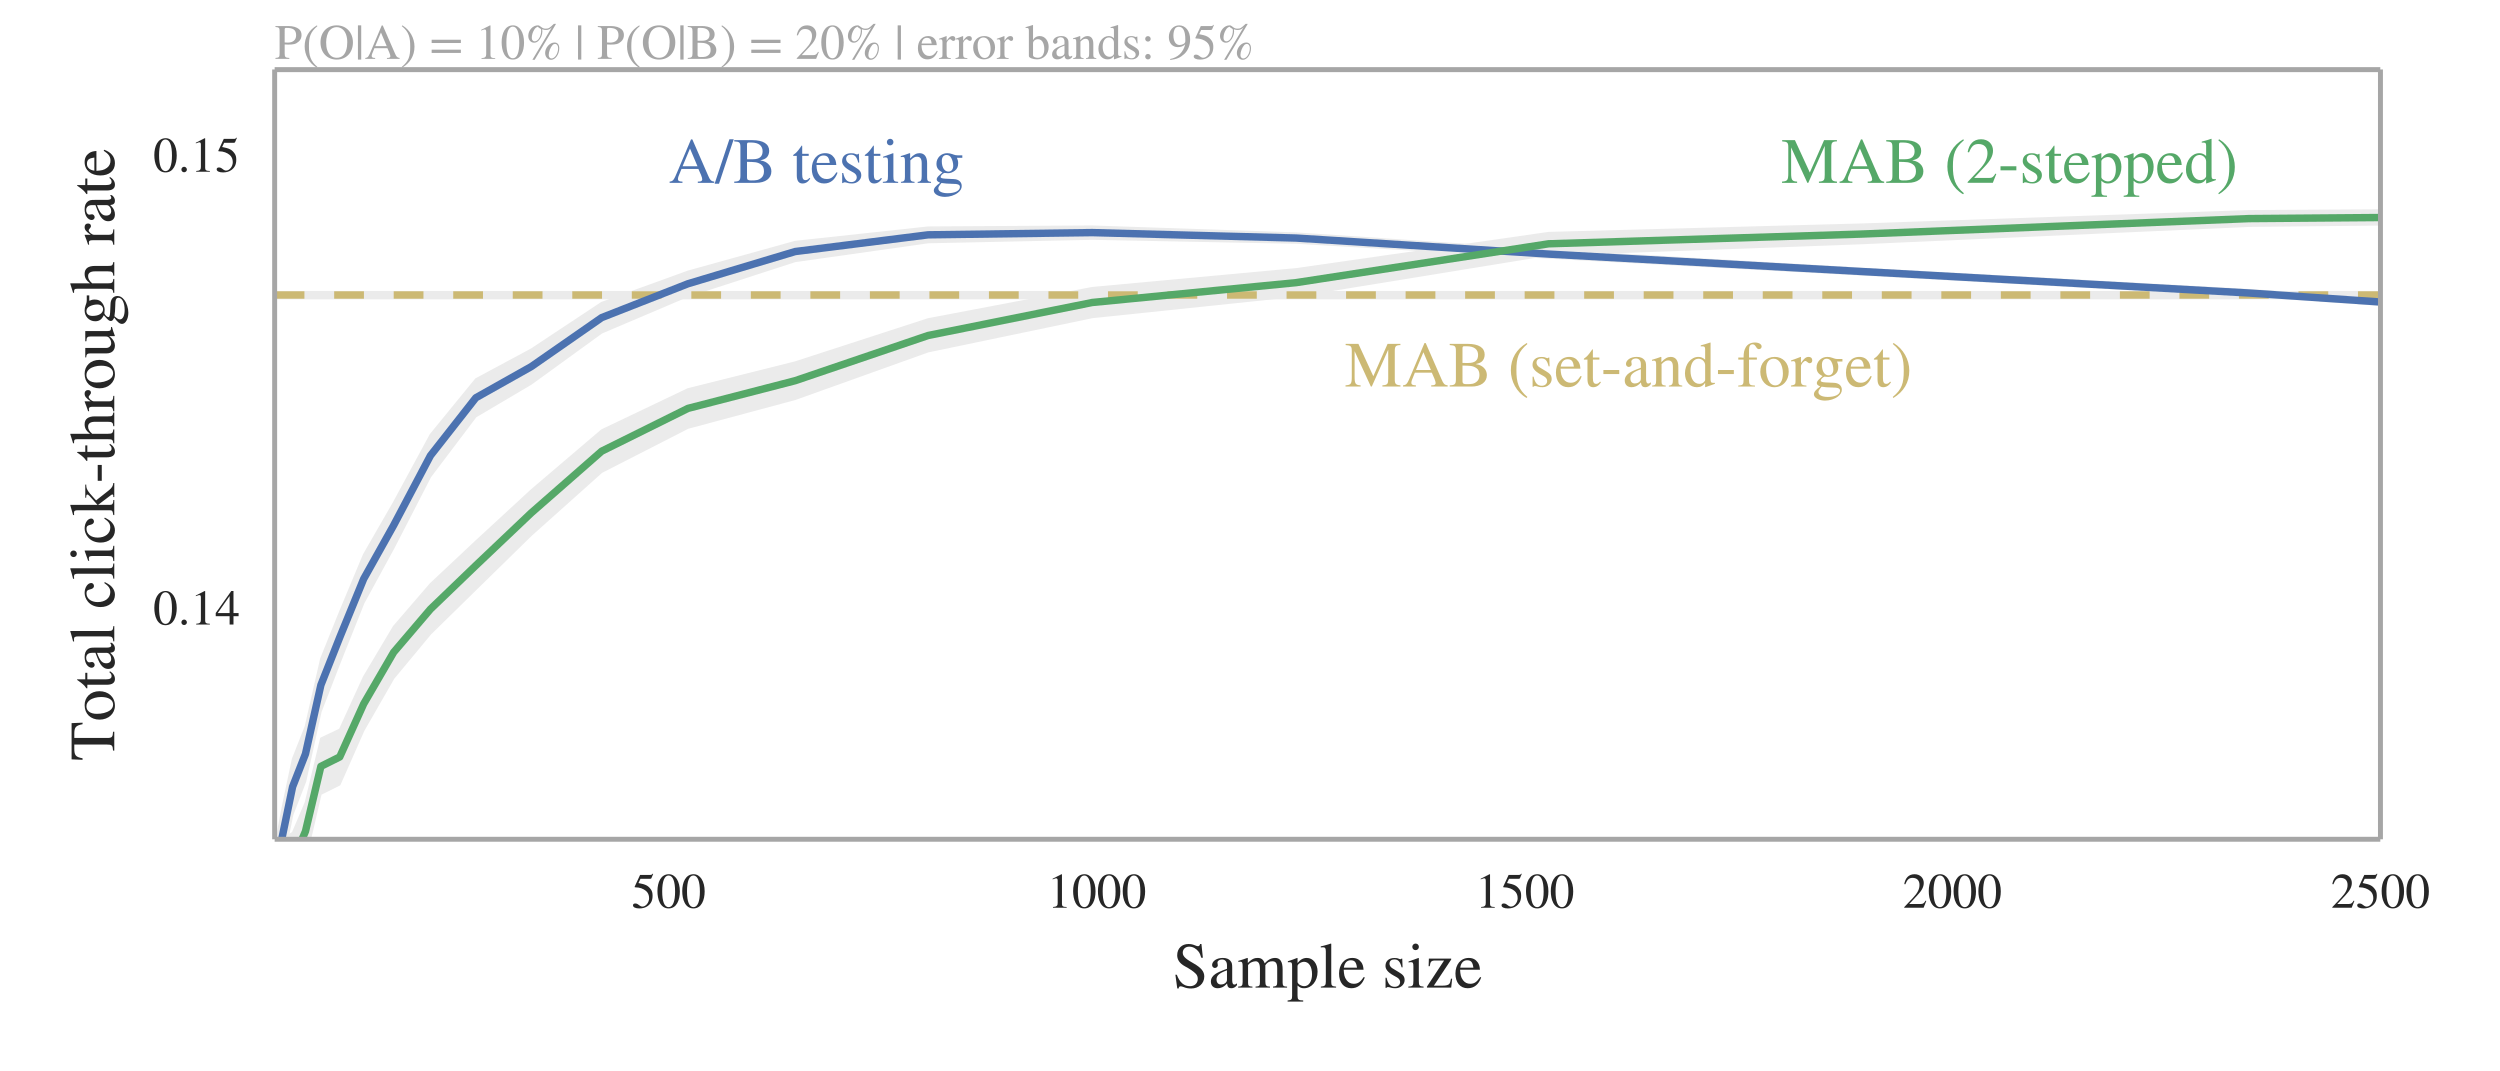 <?xml version="1.0" encoding="UTF-8" standalone="no"?>
<!DOCTYPE svg  PUBLIC '-//W3C//DTD SVG 1.1//EN'  'http://www.w3.org/Graphics/SVG/1.1/DTD/svg11.dtd'>
<svg height="216pt" xmlns:xlink="http://www.w3.org/1999/xlink" viewBox="0 0 504 216" width="504pt" xmlns="http://www.w3.org/2000/svg" version="1.1">
<defs>
<style type="text/css">*{stroke-linecap:butt;stroke-linejoin:round;stroke-miterlimit:100000;}</style>
</defs>
<path d="m0 216h504v-216h-504z" fill="#fff"/>
<path d="m55.37 169.2h424.5v-155.2l-424.5 0.04z" fill="#fff"/>
<defs>
<path id="b" stroke="#262626" d="m0 0"/>
</defs>
<use stroke="#262626" x="134.76" y="169.192" xlink:href="#b" fill="#262626"/>
<use stroke="#262626" x="134.76" y="14.04" xlink:href="#b" fill="#262626"/>
<defs>
<path id="i" d="m43.8 68.09l-0.89 0.71c-1.61-2.1-2.5-2.6-4.82-2.6h-20.68l-10.91-23.7s-0.094-0.3-0.094-0.5c0-0.59 0.297-0.8 1.188-0.8 9.606 0 16.61-3.2 21.32-7 4.5-3.61 6.68-8.61 6.68-15 0-8.61-6.5-16.9-13.5-16.9-2-0.003-4.29 0.903-7.09 3.2-3.2 2.594-5.094 3.094-7.406 3.094-2.797 0-4.5-1.297-4.5-3.797 0-3.797 5.203-6.203 12.71-6.203 6.79 0 12.29 1.5 17 4.906 6.79 5 9.79 11.2 9.79 20.8 0 5.29-0.89 9.11-3.5 12.7-5.68 7.91-10.68 10.09-25 12.8l4 8.5h19.41c1.59 0 2.41 0.61 2.7 1.29z"/>
<path id="a" d="m47.59 33c0 20.5-9.09 34.59-22.18 34.59-16.11 0-23-16.29-23-34-0.004-16.39 5.496-35 22.59-35 16.3 0.004 22.59 17.21 22.59 34.41m-9.59-0.5c0-19.8-4.5-31.3-13-31.3-8.59 0.003-13 11.39-13 31.71 0 20.29 4.5 32.09 12.8 32.09 8.79 0 13.2-11.7 13.2-32.5"/>
</defs>
<g transform="translate(127.3 183) scale(.1 -.1)" fill="#262626">
<use xlink:href="#i"/>
<use x="50" xlink:href="#a"/>
<use x="100" xlink:href="#a"/>
</g>
<use stroke="#262626" x="221.055" y="169.192" xlink:href="#b" fill="#262626"/>
<use stroke="#262626" x="221.055" y="14.04" xlink:href="#b" fill="#262626"/>
<defs>
<path id="j" d="m39.41 0v1.5c-7.5 0-9.5 1.797-9.5 6.094v59.71l-0.91 0.29-17.91-9.09v-1.41l2.71 1c1.79 0.71 3.5 1.21 4.5 1.21 2.11 0 3-1.5 3-4.89v-44.91c0-5.5-2.1-7.594-9.5-8v-1.5z"/>
</defs>
<g transform="translate(211.1 183) scale(.1 -.1)" fill="#262626">
<use xlink:href="#j"/>
<use x="50" xlink:href="#a"/>
<use x="100" xlink:href="#a"/>
<use x="150" xlink:href="#a"/>
</g>
<use stroke="#262626" x="307.35" y="169.192" xlink:href="#b" fill="#262626"/>
<use stroke="#262626" x="307.35" y="14.04" xlink:href="#b" fill="#262626"/>
<g transform="translate(297.4 183) scale(.1 -.1)" fill="#262626">
<use xlink:href="#j"/>
<use x="50" xlink:href="#i"/>
<use x="100" xlink:href="#a"/>
<use x="150" xlink:href="#a"/>
</g>
<use stroke="#262626" x="393.645" y="169.192" xlink:href="#b" fill="#262626"/>
<use stroke="#262626" x="393.645" y="14.04" xlink:href="#b" fill="#262626"/>
<defs>
<path id="o" d="m47.41 13.7l-1.41 0.6c-3.3-5.597-5.41-6.706-9.59-6.706h-23.41l16.5 17.61c8.91 9.39 12.8 16.89 12.8 24.8 0 9.91-7.21 17.59-18.5 17.59-12.3 0-18.71-8.18-20.8-19.89l2.094-0.5c4 9.8 7.496 13 14.71 13 8.5 0 13.9-5 13.9-14.11 0-8.5-3.61-16.09-13-26l-17.79-18.89-0.004-1.2h39.09z"/>
</defs>
<g transform="translate(383.6 183) scale(.1 -.1)" fill="#262626">
<use xlink:href="#o"/>
<use x="50" xlink:href="#a"/>
<use x="100" xlink:href="#a"/>
<use x="150" xlink:href="#a"/>
</g>
<use stroke="#262626" x="479.94" y="169.192" xlink:href="#b" fill="#262626"/>
<use stroke="#262626" x="479.94" y="14.04" xlink:href="#b" fill="#262626"/>
<g transform="translate(469.9 183) scale(.1 -.1)" fill="#262626">
<use xlink:href="#o"/>
<use x="50" xlink:href="#i"/>
<use x="100" xlink:href="#a"/>
<use x="150" xlink:href="#a"/>
</g>
<defs>
<path id="v" d="m18 63.2c0 2.8-2.2 5.1-5.09 5.1-2.82 0-5.113-2.3-5.113-5.1 0-2.9 2.203-5.11 5.003-5.11 3 0 5.2 2.21 5.2 5.11m7.3-63.2v1.5c-6.6 0.5-7.39 1.594-7.39 9v35.09l-0.41 0.41-15.5-5.5v-1.59c1.797 0.5 3.297 0.5 4.203 0.5 2.5 0 3.297-1.61 3.297-6.32v-22.68c0-7.613-1-8.504-7.906-8.91v-1.5z"/>
<path id="h" d="m44.2 6.594c-1.7-1.391-2.7-1.891-4.29-1.891-1.82 0-3.11 2-3.11 6.597v19.11c0 6.09-0.39 8.18-2.8 11.09s-6.2 4.5-11.8 4.5c-4.5 0-8.7-1.2-11.5-3-3.497-2.2-5.106-5.41-5.106-8 0-2.7 2.203-4.59 4.312-4.59 2.594 0 4.594 2.18 4.594 4.09 0 2.09-0.59 2.41-0.59 4.2 0 2.71 3 4.89 7 4.89 4.5 0 7.79-2.79 7.79-9v-5.39c-11.29-4.2-15-6.11-18-8.11-3.903-2.59-6.997-6.5-6.997-11.68 0-6.613 4.297-10.41 10.5-10.41 4.3 0 9.21 1.297 14.5 7.297h0.1c0.5-5.297 2.7-7.297 6.4-7.297 3.39 0 6 1 9 4.797zm-15.5 6.106c0-2.903-0.61-4.294-3.5-6.294-1.7-1.109-3.79-1.609-5.79-1.609-3.91 0-6.91 2.406-6.91 7.703 0 3.09 1 5.5 3.41 7.7 2.5 2.3 6.59 4.39 12.79 6.6z"/>
<path id="s" d="m15.91 45.8l-0.61 0.2c-5.3-2.09-8.894-3.41-14.39-5.09l-0.004-1.61c0.891 0.11 1.594 0.11 2.5 0.11 3.391 0 4.094-1 4.094-5.71v-46.79c0-5.21-1.094-6.32-7-6.91v-1.7h24.2v1.79c-7.5 0.11-8.79 1.21-8.79 7.5v15.71c3.59-3.3 5.89-4.3 10.09-4.3 11.91 0 21 11.2 21 25.7 0 12.39-7 21.3-16.7 21.3-5.6 0-10-2.41-14.39-7.91zm0-12.39c0 3 5.59 6.59 10.18 6.59 7.41 0 12.32-7.59 12.32-19.3 0-11-4.91-18.5-12.11-18.5-4.71 0.003-10.39 3.597-10.39 6.597z"/>
<path id="c" d="m40.8 16.41c-4.89-7.41-8.71-10.5-15.39-10.5-4.61-0.004-8.32 1.793-11.11 5.5-3.6 4.79-4.1 8.68-4.597 16.29h30.8c-0.41 5.39-1.41 8.6-3.41 11.39-3.18 4.5-7.68 6.91-13.89 6.91-12.61 0-20.7-10.2-20.7-24.3 0-13.79 7.203-22.7 19-22.7 10 0 17 5.797 20.91 16.7zm-30.89 14.5c1.094 7.5 5.004 11.5 10.59 11.5 6.59 0 8.7-3.41 9.8-11.5z"/>
<path id="aj" d="m41.8 13.59l-1.8 0.41c-1-5-1.3-6.594-2.7-8.297-1.39-1.703-4.8-2.703-10.6-2.703h-13.29l26.89 40.5v1.5h-34.6l-0.403-11.8h1.797c0.906 7.3 2.406 8.8 8.706 8.8h13.5l-26.6-40.5 0.003-1.5h37.6z"/>
<path id="u" d="m25.7 0v1.5c-6.4 0.406-7.5 1.703-7.5 7.203v59.21l-0.5 0.39c-5.2-1.71-8.903-2.71-15.79-4.39l-0.004-1.61c1.594 0.2 2.891 0.2 3.688 0.2 3.203 0 4.203-1.59 4.203-6.41v-46.89c0-5.497-1.391-7.2-7.703-7.7v-1.5z"/>
<path id="g" d="m15.59 30.09c-2.79 1.71-4.29 4.61-4.29 6.82 0 4.68 3.2 6.79 7.5 6.79 6 0 9-3.29 11.29-12.29h1.5l-0.5 13.59h-1.09c-0.8-0.91-1.2-1-1.59-1-0.71 0-1.71 0.3-2.82 0.8-2.09 1-4.29 1.11-6.68 1.11-8.21 0-13.82-4.41-13.82-12.32 0.004-5.09 3.707-9.89 12-14.5l5.41-3c3.3-1.79 5.3-4.39 5.3-7.496 0-4.094-3.21-7.391-8.3-7.391-6.91 0-10.59 4.391-12.7 14.1h-1.597v-15.71l1.297 0.004c0.594 1 1.203 1.203 2.406 1.203 1.094 0 2.184-0.094 4.594-0.891 2.3-0.812 5.2-0.906 7.3-0.906 7.61 0 14 5.797 14 12.5 0 5.7-2.39 8.41-8.8 12.3z"/>
<path id="al" d="m77.5 0v1.5l-2.59 0.203c-3 0.203-4.32 1.5-4.32 6v20.3c0 11.8-3.5 18-11.59 18-5.8 0-10.91-2.59-16.3-8.41-1.79 5.71-5.2 8.41-10.61 8.41-4.5 0-8.68-0.91-15.29-7.7h-0.21v7.4l-0.79 0.3c-5.1-1.91-8.394-3-13.89-4.5l-0.004-1.7c1.297 0.29 2.094 0.4 3.188 0.4 2.609 0 3.5-1.7 3.5-6.61v-24.79c0-5.8-1.391-7.206-7-7.3v-1.5h22.21v1.5c-5.3 0.203-6.8 1.203-6.8 5.5v27.8c0 0.2 0.59 0.9 1.3 1.7 2 2.41 6.9 4.3 10.61 4.3 4.29 0 6.5-4.21 6.5-11.1v-21.11c0-6.09-1.11-6.684-6.82-7.09v-1.5h22.41v1.5c-5.7 0.094-7.2 1.5-7.2 8v25.2c3 4.3 6 6.1 10.7 6.1 5.7 0 7.7-3.3 7.7-11.21v-20.59c0-5.797-0.9-6.906-6.5-7.5v-1.5z"/>
<path id="aq" d="m46.91 46.3l-2.21 21.29h-2.11c-0.39-2.18-1.5-3.39-3.18-3.39-1 0-2.61 0.39-4.41 1.21-3.8 1.59-6.41 2.18-10.5 2.18-9.91 0-17.41-6.59-17.41-17.5 0.004-6.18 3.21-12.39 12.21-17.18 6.4-3.41 13.29-7.82 16.79-11.61 1.91-2.1 2.91-4.39 2.91-7.89 0-6.613-4.91-11.21-11.91-11.21-9.5 0.003-16 5.597-20.59 17.71h-2.203l2.906-21.21 2.203 0.003c0 2.094 1.294 3.297 2.794 3.297 1.1 0 2.8-0.297 4.71-1.094 3.68-1.609 7.59-2.312 11.79-2.312 11.6 0 20.39 7.5 20.39 18.71 0 7.61-4.89 13.4-15.5 19.61-10.5 6.09-17.89 10.29-17.89 17.09 0 5.5 3.89 9.5 10.1 9.5 6 0 11-3.3 14.5-7.8 1.79-2.4 2.9-5 4.11-9.4z"/>
</defs>
<g transform="translate(236.4 199.1) scale(.13 -.13)" fill="#262626">
<use xlink:href="#aq"/>
<use x="55.6" xlink:href="#h"/>
<use x="100" xlink:href="#al"/>
<use x="177.8" xlink:href="#s"/>
<use x="227.8" xlink:href="#u"/>
<use x="255.6" xlink:href="#c"/>
<use x="300" xlink:href="#XITS-20"/>
<use x="325" xlink:href="#g"/>
<use x="363.9" xlink:href="#v"/>
<use x="391.7" xlink:href="#aj"/>
<use x="436.1" xlink:href="#c"/>
</g>
<use stroke="#262626" x="55.369" y="123.559" xlink:href="#b" fill="#262626"/>
<use stroke="#262626" x="479.94" y="123.559" xlink:href="#b" fill="#262626"/>
<defs>
<path id="at" d="m47.3 16.7v6.39h-10.3v44.5h-4.41l-31.39-44.5 0.003-6.39h28v-16.7h7.8v16.7zm-18.1 6.39h-24l24 34.32z"/>
<path id="af" d="m18.09 4.297c0 3-2.59 5.703-5.5 5.703-3.09 0-5.59-2.5-5.59-5.594 0-3.109 2.406-5.5 5.5-5.5 3 0 5.59 2.5 5.59 5.391"/>
</defs>
<g transform="translate(30.87 125.9) scale(.1 -.1)" fill="#262626">
<use xlink:href="#a"/>
<use x="50" xlink:href="#af"/>
<use x="75" xlink:href="#j"/>
<use x="125" xlink:href="#at"/>
</g>
<use stroke="#262626" x="55.369" y="32.293" xlink:href="#b" fill="#262626"/>
<use stroke="#262626" x="479.94" y="32.293" xlink:href="#b" fill="#262626"/>
<g transform="translate(30.87 34.62) scale(.1 -.1)" fill="#262626">
<use xlink:href="#a"/>
<use x="50" xlink:href="#af"/>
<use x="75" xlink:href="#j"/>
<use x="125" xlink:href="#i"/>
</g>
<defs>
<path id="f" d="m16 45.8l-0.5 0.2c-5.3-2.09-8.906-3.5-14.8-5.41l0.003-1.59c1.391 0.3 2.297 0.41 3.5 0.41 2.5 0 3.391-1.61 3.391-6v-25c0-5.004-0.688-5.707-7.094-6.91v-1.5h24v1.5c-6.8 0.297-8.5 1.797-8.5 7.5v22.5c0 3.2 4.2 8.2 7 8.2 0.59 0 1.5-0.5 2.59-1.5 1.61-1.5 2.71-2 4-2 2.41 0 3.91 1.71 3.91 4.5 0 3.3-2.09 5.3-5.5 5.3-4.2 0-7-2.2-12-9.41z"/>
<path id="ak" d="m48 5h-0.59c-4.61 0-5.71 1.094-5.71 5.7v34.3h-15.79v-1.7c6-0.39 7.39-1.21 7.39-6.5v-23.1c0-3.5-0.71-4.403-2.3-5.794-2.5-2.203-5.5-3.109-8.41-3.109-3.89 0-7.09 3.297-7.09 7.903v32.3h-14.59l-0.004-1.41c4.797-0.29 6.188-1.68 6.188-6.68v-25.11c0-7.706 4.496-12.8 12.21-12.8 3.7 0 9.4 1.906 14.29 8.594h0.21v-8.188l0.5-0.312c5 2 8.61 3.109 13.7 4.5z"/>
<path id="p" d="m28.5 19.41v6.29h-24.59l-0.004-6.29z"/>
<path id="d" d="m26.59 7.703c-2.18-2.609-3.79-3.5-6-3.5-3.68 0-5.18 2.594-5.18 8.997v28.6h10.09v3.2h-10.09v11.59c0 1-0.21 1.32-0.71 1.32-0.61-1-1.4-1.91-2-2.82-3.794-5.5-7.106-9.18-9.7-10.68-1.094-0.71-1.703-1.32-1.703-1.91 0-0.3 0.109-0.5 0.406-0.7h5.297v-30.1c0-8.403 3-12.7 8.8-12.7 5 0 8.79 2.406 12.11 7.594z"/>
<path id="l" d="m47 23.09c0 13.82-9.41 22.91-21.59 22.91-13.5 0-22.5-9.3-22.5-23.2-0.004-13.89 9.5-23.8 21.59-23.8 13.5 0 22.5 10.2 22.5 24.09m-9-2.68c0-11.61-4.41-18.61-11.8-18.61-3.61-0.003-6.79 1.794-9 4.997-3.7 5.403-5.29 12.61-5.29 20.5 0 10 4.68 15.9 11.59 15.9 4.3 0 7.09-2 9.5-5 3.2-4.11 5-11 5-17.79"/>
<path id="z" d="m48.7 0v1.5c-5.4 1-6 1.797-6 8.7v19.89c0 10.5-4.11 15.91-12.29 15.91-5.91 0-10.11-2.41-14.71-8.41v30.41l-0.5 0.3c-3.5-1.21-5.794-1.89-11.5-3.6l-2.7-0.79v-1.61c0.297 0.11 0.797 0.11 1.203 0.11 4.297 0 5.094-0.82 5.094-5.11v-47.1c0-6.997-0.594-7.903-6.391-8.7l0-1.5h21.59v1.5c-5.8 0.594-6.8 1.797-6.8 8.7v24.1c4.21 4.61 7.21 6.29 11.21 6.29 4.89 0 7.39-3.59 7.39-10.59v-19.8c0-6.903-1-8.106-6.8-8.7v-1.5z"/>
<path id="am" d="m50.5 0v1.5c-4.41 0.297-7.59 2.094-11.7 7.297l-15.3 19.4 2.91 2.71c12.29 11.39 15.18 12.59 21.59 12.59v1.5h-20.41v-1.41c3.91-0.09 5-0.5 5-1.79 0-0.89-0.89-2.21-2.29-3.5l-13.71-12.21v42l-0.39 0.21c-3.9-1.21-6.497-2-12.5-3.6l-2.997-0.79 0-1.61c1.297 0.11 2.203 0.2 3.203 0.2 3.391 0 4.297-1.3 4.297-6.09v-48.21c0-5.2-0.297-5.497-7.5-6.7l0-1.5h23.39v1.5l-2 0.094c-4 0.203-5.5 1.609-5.5 5.109v18.39l15-19.79c0.82-1.003 1.11-1.8 1.11-2.3 0-0.906-0.9-1.5-2.11-1.5h-1.89v-1.5z"/>
<path id="aa" d="m39.8 15.59c-4.8-6.996-8.39-9.387-14.1-9.387-9.2 0-15.5 7.997-15.5 19.5 0 10.39 5.5 17.39 13.6 17.39 3.61 0 4.9-1.09 5.9-4.79l0.6-2.21c0.79-2.89 2.61-4.59 4.79-4.59 2.61 0 4.71 1.91 4.71 4.2 0 5.6-7 10.3-15.39 10.3-4.71 0-9.5-1.8-13.5-5.09-5.41-4.5-8.41-11.41-8.41-19.71 0-12.9 7.91-22.2 19-22.2 4.3 0 8.09 1.406 11.5 4.203 3 2.391 5 5.297 8.2 11.5z"/>
<path id="w" d="m47 38.8v3.9h-7.7c-2 0-3.5 0.3-5.5 1l-2.21 0.8c-2.68 1-5.39 1.5-8 1.5-9.29 0-16.68-7.2-16.68-16.3-0.004-6.29 2.59-10.11 9.29-13.4-1.4-1.39-2.79-2.71-4.29-4-3.316-2.894-4.613-4.894-4.613-6.894 0-2.203 1.109-3.312 5.293-5.312-7.184-5.188-9.793-8.5-9.793-12.18 0-5.32 7.703-9.71 17.29-9.71 7.21 0 14.82 2.39 20 6.39 4.11 3.21 6 6.504 6 10.5 0 6.207-4.68 10.41-12.09 10.71l-12.91 0.606c-5.39 0.297-7.79 1.094-7.79 2.688 0 1.996 3.29 5.496 6 6.316l1.9-0.21c1.8-0.2 3.21-0.29 3.8-0.29 3.5 0 7.2 1.5 10.41 3.89 3.59 2.7 5.18 6.4 5.18 11.61 0 2.89-0.5 5.18-1.89 8.39zm-31.8-5c0 5.9 2.8 9.4 7.39 9.4 3.11 0 5.71-1.7 7.32-4.7 1.89-3.5 3-8 3-12.09 0-5.5-2.91-9-7.41-9-6.2 0-10.3 6.5-10.3 16.09zm28.1-40.21c0-5.794-7.6-9.684-19-9.684-8.8 0-14.5 2.89-14.5 7.293-0.003 2.297 0.9 3.797 4.9 8.594 3.39-0.703 11.3-1.297 16.21-1.297 9.09 0 12.39-1.203 12.39-4.906"/>
<path id="ap" d="m59.3 49.2l-0.71 17h-56.18l-0.707-17h2.391c2 11 4.703 12.8 15.32 12.8h6v-49.7c0-8.8-1.11-9.894-9.41-10.39v-1.91h29.2v1.906c-8.2 0.391-9.61 1.594-9.61 9.184v50.91h5.91c10.59 0 13.2-1.8 15.41-12.8z"/>
</defs>
<g transform="translate(23.04 153.4) rotate(-90) scale(.13 -.13)" fill="#262626">
<use xlink:href="#ap"/>
<use x="61.1" xlink:href="#l"/>
<use x="111.1" xlink:href="#d"/>
<use x="138.9" xlink:href="#h"/>
<use x="183.3" xlink:href="#u"/>
<use x="211.1" xlink:href="#XITS-20"/>
<use x="236.1" xlink:href="#aa"/>
<use x="280.5" xlink:href="#u"/>
<use x="308.3" xlink:href="#v"/>
<use x="336.1" xlink:href="#aa"/>
<use x="380.5" xlink:href="#am"/>
<use x="430.5" xlink:href="#p"/>
<use x="463.8" xlink:href="#d"/>
<use x="491.6" xlink:href="#z"/>
<use x="541.6" xlink:href="#f"/>
<use x="574.9" xlink:href="#l"/>
<use x="624.9" xlink:href="#ak"/>
<use x="674.9" xlink:href="#w"/>
<use x="724.9" xlink:href="#z"/>
<use x="774.9" xlink:href="#XITS-20"/>
<use x="799.9" xlink:href="#f"/>
<use x="833.2" xlink:href="#h"/>
<use x="877.6" xlink:href="#d"/>
<use x="905.4" xlink:href="#c"/>
</g>
<defs>
<path id="ag" stroke="#ebebeb" stroke-width=".3" d="m55.37-33.22v-11.83l1.55-8.17 2.07-9.78 2.59-6.56 3.11-13.66 3.8-9.42 4.83-11.56 6.04-10.5 7.42-13.7 9.15-11.2 11.17-6 14.2-9.4 17.4-6.3 21.6-6 26.8-2.9 33.1-0.2 41.1 1.4 50.9 3.4 63 3.7 78.2 4.3 96.6 6.6v1.3l-96.6-6.6-78.2-4.3-63-3.4-50.9-3-41.1-0.8-33.1 0.7-26.8 3.8-21.6 7-17.4 7.4-14.2 10.3-11.17 6.6-9.15 12.1-7.42 14.4-6.04 11.07-4.83 12.09-3.8 9.82-3.11 14.09-2.59 6.7-2.07 10.14-1.55 8.37z"/>
</defs>
<g clip-path="url(#e)">
<use stroke-width=".3" stroke="#ebebeb" x="0.0" y="216.0" xlink:href="#ag" fill="#ebebeb"/>
</g>
<defs>
<path id="ah" stroke="#ebebeb" stroke-width=".3" d="m55.37-21.37v-12.04l1.55-13.52 2.07-1.21 2.59-6.09 3.11-12.94 3.8-1.8 4.83-10.58 6.04-10.15 7.42-8.61 9.15-8.59 11.17-10.3 14.2-12.1 17.4-8.3 21.6-5.4 26.8-8.7 33.1-6.3 41.1-3.8 50.9-7.3 63-1.7 78.2-2.7 96.6-0.6v2.7l-96.6 1-78.2 3.5-63 2.3-50.9 8.3-41.1 4.3-33.1 6.9-26.8 9.6-21.6 5.8-17.4 8.9-14.2 12.7-11.17 10.94-9.15 8.97-7.42 8.94-6.04 10.52-4.83 10.94-3.8 1.89-3.11 13.31-2.59 6.17-2.07 1.27-1.55 13.78z"/>
</defs>
<g clip-path="url(#e)">
<use stroke-width=".3" stroke="#ebebeb" x="0.0" y="216.0" xlink:href="#ah" fill="#ebebeb"/>
</g>
<defs>
<path id="ai" stroke="#ebebeb" stroke-width=".3" d="m55.37-155.8v-1.4h1.55 2.07 2.59 3.11 3.8 4.83 6.04 7.42 9.15 11.17 14.2 17.4 21.6 26.8 33.1 41.1 50.9 63 78.2 96.6v1.4h-96.6-78.2-63-50.9-41.1-33.1-26.8-21.6-17.4-14.2-11.17-9.15-7.42-6.04-4.83-3.8-3.11-2.59-2.07-1.55z"/>
</defs>
<g clip-path="url(#e)">
<use stroke-width=".3" stroke="#ebebeb" x="0.0" y="216.0" xlink:href="#ai" fill="#ebebeb"/>
</g>
<path clip-path="url(#e)" stroke-width="1.5" d="m55.37 59.47h424.5" stroke="#ccb974" stroke-dasharray="6,6" fill="none"/>
<path clip-path="url(#e)" stroke-width="1.5" d="m55.37 176.9l1.55-8.3 2.07-10 2.59-6.6 3.11-13.9 3.8-9.6 4.83-11.8 6.04-10.8 7.42-14.05 9.15-11.66 11.17-6.28 14.2-9.88 17.4-6.83 21.6-6.49 26.8-3.37 33.1-0.45 41.1 1.1 50.9 3.23 63 3.51 78.2 4.34 51.6 3.53" stroke="#4c72b0" stroke-linecap="round" fill="none"/>
<path clip-path="url(#e)" stroke-width="1.5" d="m55.37 188.6l1.55-13.6 2.07-1.3 2.59-6.1 3.11-13.1 3.8-1.9 4.83-10.7 6.04-10.4 7.42-8.7 9.15-8.8 11.17-10.6 14.2-12.44 17.4-8.63 21.6-5.58 26.8-9.11 33.1-6.66 41.1-4 50.9-7.83 63-1.96 78.2-3.12 51.6-0.42" stroke="#55a868" stroke-linecap="round" fill="none"/>
<path d="m479.9 169.2v-155.2" stroke="#a6a6a6" stroke-linecap="square" fill="none"/>
<path d="m55.37 14.04h424.5" stroke="#a6a6a6" stroke-linecap="square" fill="none"/>
<path d="m55.37 169.2v-155.2" stroke="#a6a6a6" stroke-linecap="square" fill="none"/>
<path d="m55.37 169.2h424.5" stroke="#a6a6a6" stroke-linecap="square" fill="none"/>
<defs>
<path id="ao" d="m15.3 68.09l-0.5 0.21c-4.21-1.5-6.8-2.1-11.5-3.5l-3.003-0.89-0-1.71c0.5 0.1 1 0.21 1.703 0.21 4.094 0 4.906-0.82 4.906-5.82v-51c0-3.387 8.394-6.59 16.5-6.59 13.18 0 23.39 10.2 23.39 25 0 12.41-7.3 22-18 22-6.1 0-11.39-3.3-13.5-8.41zm0-36.29c0 4.2 4.61 7.9 9.9 7.9 3.6 0 6.8-1.7 8.89-4.7 2.5-3.5 3.91-9.3 3.91-15.3 0-5.79-1.3-10.2-3.7-13.2-2.21-2.797-5.39-4.297-9.3-4.297-5.2 0-9.7 2-9.7 5.203z"/>
<path id="n" d="m70.7 0v1.906c-5.2 0.594-6.61 2.688-9.4 9.184l-24.6 56.32h-2l-20.61-48.82c-5.887-14-6.793-16.09-12.59-16.68v-1.91h19.91v1.906c-4.82 0-7 1-7 4.094 0 1.203 0.39 2.906 0.89 4.2l4.61 11.39h26.18l4.11-9.39c1.21-2.794 1.89-5.497 1.89-6.997 0-0.906-0.59-2-1.39-2.406-1.2-0.703-1.9-0.891-5.5-0.891v-1.906zm-26 25.7h-23.11l11.5 27.5z"/>
<path id="y" d="m68.59 21.3c0 7.4-3.5 11.7-9.59 11.7-9.59 0-18.91-10.41-18.91-21.09 0-7.816 5.32-13.82 12.11-13.82 8.6 0.004 16.39 11.11 16.39 23.21m-2.29 0.2c0-10.59-6.5-20.7-13.39-20.7-3.21-0.003-5.61 2.903-5.61 6.794 0 6.816 3.4 15.61 7.79 20.32 1.21 1.39 3.32 2.29 4.91 2.29 3.8 0 6.3-3.5 6.3-8.7m-4.21 49.09h-4.39c-9.2-8.89-10.5-9.68-16.7-9.68-3.7 0-6.09 1-9.59 3.89-2.71 2.2-3.91 2.79-6 2.79-10.21 0-19.32-10-19.32-21.29 0.004-7.8 5.11-13.71 11.82-13.71 3.29 0 5.89 1.11 8.59 3.71 4.8 4.5 8 12 8 19 0 1.61-0.09 2.7-0.41 4.4 3.21-1.11 5-1.4 7.61-1.4 5.3 0 8.39 1.4 12.1 5.7l-39.39-65.8 4.68 0.003zm-30-13.68c0-11.5-6.09-21.61-13.18-21.61-3.41 0-5.71 2.79-5.71 7 0 5.5 1.71 11.4 4.8 16.29 2 3.32 3.09 4.32 7.2 6.32 1.71-1.82 3-2.71 4.39-3.41 2.11-1 2.5-1.7 2.5-4.59"/>
<path id="ac" d="m68.8 33.09c0 19.82-13.1 34.5-32.71 34.5-19.5 0-32.68-13.89-32.68-34.18-0.004-20.82 13.29-34.82 32.68-34.82 19.21 0.004 32.71 13.91 32.71 34.5m-11.39 0.61c0-12-2.82-21.4-8.32-26.7-3.5-3.297-7.89-4.797-12.89-4.797-4.61 0-9 1.391-12.4 4.5-6.1 5.597-9 14.6-9 26.5 0 9.5 2.61 19.21 6.9 24.1 3.89 4.5 8.89 6.7 14.3 6.7 4.7 0 8.7-1.7 12.3-4.7 5.7-4.8 9.11-14.21 9.11-25.6"/>
<path id="as" d="m5.906-2.203c13 1.797 19.5 4.203 28 11.91 8 7.293 12 18.2 12 29.7 0 8.39-2.41 15.59-6.41 20.59-3.91 4.8-9.3 7.59-15.7 7.59-11.89 0-20.8-10.09-20.8-23.59 0-12.2 7.2-20.3 18-20.3 5.91 0 10.7 1.5 15 5.71-4-16.41-15.2-26.91-30.41-29.61zm30.29 37.7c0-5.3-7.29-7.5-11.7-7.5-7.5 0-12.3 7.5-12.3 19.41 0 5.39 1.5 11.29 3.5 14 1.71 2.18 4.3 3.39 7.3 3.39 8.7 0 13.2-8.6 13.2-25.39z"/>
<path id="q" d="m2.906 66c14.5-11.41 17-22.91 17-41.59 0-19.41-2.82-28.82-17-40.5l0.887-1.61c15.9 9.7 24.7 23.9 24.7 42.4 0 17-9.09 33.71-24.41 42.89z"/>
<path id="m" d="m42.2 34.91c5.21 1.29 7.21 2.09 9.6 4.18 2.5 2.21 4.11 6.32 4.11 10.41 0 10.59-8.91 16.7-26.21 16.7h-28l0.003-1.9c8.094-0.5 9.597-1.39 9.597-9.3v-43.7c0-7.597-1.706-9.206-9.597-9.394v-1.906h33.71c14.5 0 23.89 6.703 23.89 17.8 0 4.4-1.71 8.61-4.89 11.5-2.91 2.61-5.61 4.4-12.21 5.5zm-20.7 1.68v22.71c0 2.29 0.7 3.2 2.41 3.2h4.09c11.91 0 17.7-5.09 17.7-13.5 0-8.3-4.9-12.41-15-12.41zm0-4c11.8-0.39 15.59 0 21.59-4 3.32-2.18 4.71-5.89 4.71-10.68 0-4.32-1.3-7.71-3.8-9.91-4.41-3.906-7.91-4.297-16.3-4.297-4.61 0-6.2 1.094-6.2 4.5z"/>
<path id="ar" d="m19.2 40.3c0 3-2.5 5.61-5.5 5.61-3.2 0-5.606-2.41-5.606-5.61 0-3 2.606-5.5 5.606-5.5s5.5 2.5 5.5 5.5m0-35.89c0 3-2.5 5.594-5.5 5.594-3.2 0-5.606-2.406-5.606-5.594 0-3 2.606-5.5 5.606-5.5s5.5 2.5 5.5 5.5"/>
<path id="r" d="m30.41-16.09c-14 11.68-17 23-17 41.59 0 19.3 3.09 28.59 17 40.5l-0.91 1.59c-16-9.5-24.7-23.89-24.7-42.39-0.003-17 8.61-33.9 24.4-42.9z"/>
<path id="ab" d="m1.594 66.2v-1.9c7.406-0.6 8.406-1.8 8.406-9.21v-42.89c0-8.606-0.594-9.7-8.406-10.29v-1.91h28v1.906c-8.09 0.391-9.39 1.688-9.39 9.294v17.89c2.71-0.18 4.3-0.29 6.89-0.29 10.71 0 15.61 0.9 21.41 6.11 3.7 3.29 5.7 7.79 5.7 13.09 0 5-1.7 9.09-5 11.91-4.5 3.79-11.7 6.29-21.7 6.29zm18.61-7.29c0 2.68 0.6 3.59 3.5 3.59 13.6 0 19.6-4 19.6-15 0-9-6-14.7-17-14.7-2 0-3.8 0.11-6.1 0.29z"/>
<path id="ae" d="m63.7 32v6.59h-58.9l-0.003-6.59zm0-20v6.59h-58.9l-0.003-6.59z"/>
<path id="k" d="m13.3-1.406v69h-6.597v-69z"/>
<path id="x" d="m49.09 4.203v1.594c-1.68-0.094-1.79-0.094-2.29-0.094-3.6 0-4.39 1.094-4.39 5.707v56.68l-0.5 0.21c-4.82-1.71-8.32-2.71-14.71-4.39v-1.61c0.8 0.11 1.39 0.11 2.21 0.11 3.68 0 4.59-1 4.59-5.11v-15.6c-3.8 3.21-6.5 4.3-10.5 4.3-11.5 0-20.8-11.3-20.8-25.5 0.003-12.8 7.39-21.5 18.5-21.5 5.6 0 9.39 2 12.8 6.703v-6.406l0.41-0.297zm-15.09 5.997c0-0.7-0.59-1.794-1.5-2.794-1.8-2.109-4.3-3.203-7.41-3.203-8.39 0-13.79 7.997-13.79 20.3 0 11.3 4.9 18.7 12.5 18.7 5.4 0 10.2-4.7 10.2-10z"/>
<path id="t" d="m48.5 0v1.5c-4.91 0.5-6.09 1.594-6.09 7v22.09c0 9.91-4.21 15.41-11.82 15.41-4.59 0-9.18-2.2-14.39-8.09h-0.11v7.79l-0.79 0.3c-4.89-1.8-8.206-2.91-13.71-4.5l0.004-1.7c0.703 0.29 1.812 0.4 2.906 0.4 2.797 0 3.5-1.61 3.5-6.5v-24.29c0-5.91-1.094-7.504-6.203-7.91v-1.5h21.11v1.5c-5.11 0.406-6.5 1.797-6.5 5.703v27.6c4.59 4.5 7 5.7 10.29 5.7 4.89 0 7.3-3 7.3-10.09v-19.91c0-6.594-1.2-8.594-6.2-9l-0.1-1.5z"/>
</defs>
<g transform="translate(55.37 11.87) scale(.1 -.1)" fill="#a6a6a6">
<use xlink:href="#ab"/>
<use x="55.7" xlink:href="#r"/>
<use x="89" xlink:href="#ac"/>
<use x="161.2" xlink:href="#k"/>
<use x="181.2" xlink:href="#n"/>
<use x="253.4" xlink:href="#q"/>
<use x="286.7" xlink:href="#XITS-20"/>
<use x="311.7" xlink:href="#ae"/>
<use x="380.2" xlink:href="#XITS-20"/>
<use x="405.2" xlink:href="#j"/>
<use x="455.2" xlink:href="#a"/>
<use x="505.2" xlink:href="#y"/>
<use x="579.9" xlink:href="#XITS-20"/>
<use x="604.9" xlink:href="#k"/>
<use x="624.9" xlink:href="#XITS-20"/>
<use x="649.9" xlink:href="#ab"/>
<use x="705.6" xlink:href="#r"/>
<use x="738.9" xlink:href="#ac"/>
<use x="811.1" xlink:href="#k"/>
<use x="831.1" xlink:href="#m"/>
<use x="897.8" xlink:href="#q"/>
<use x="931.1" xlink:href="#XITS-20"/>
<use x="956.1" xlink:href="#ae"/>
<use x="1024.6" xlink:href="#XITS-20"/>
<use x="1049.6" xlink:href="#o"/>
<use x="1099.6" xlink:href="#a"/>
<use x="1149.6" xlink:href="#y"/>
<use x="1224.3" xlink:href="#XITS-20"/>
<use x="1249.3" xlink:href="#k"/>
<use x="1269.3" xlink:href="#XITS-20"/>
<use x="1294.3" xlink:href="#c"/>
<use x="1338.7" xlink:href="#f"/>
<use x="1372" xlink:href="#f"/>
<use x="1405.3" xlink:href="#l"/>
<use x="1455.3" xlink:href="#f"/>
<use x="1488.6" xlink:href="#XITS-20"/>
<use x="1513.6" xlink:href="#ao"/>
<use x="1563.599" xlink:href="#h"/>
<use x="1607.999" xlink:href="#t"/>
<use x="1657.999" xlink:href="#x"/>
<use x="1707.999" xlink:href="#g"/>
<use x="1746.899" xlink:href="#ar"/>
<use x="1774.699" xlink:href="#XITS-20"/>
<use x="1799.699" xlink:href="#as"/>
<use x="1849.699" xlink:href="#i"/>
<use x="1899.699" xlink:href="#y"/>
</g>
<defs>
<path id="au" d="m28.7 67.59h-6.7l-22.91-69 6.816 0.004z"/>
</defs>
<g transform="translate(134.8 36.86) scale(.13 -.13)" fill="#4c72b0">
<use xlink:href="#n"/>
<use x="72.2" xlink:href="#au"/>
<use x="100" xlink:href="#m"/>
<use x="166.7" xlink:href="#XITS-20"/>
<use x="191.7" xlink:href="#d"/>
<use x="219.5" xlink:href="#c"/>
<use x="263.9" xlink:href="#g"/>
<use x="302.8" xlink:href="#d"/>
<use x="330.6" xlink:href="#v"/>
<use x="358.4" xlink:href="#t"/>
<use x="408.4" xlink:href="#w"/>
</g>
<defs>
<path id="ad" d="m86.41 0v1.906c-7.32 0.5-8.82 2.188-8.82 9.294v43.8c0 7.5 1.5 9.2 8.71 9.3v1.9h-19.89l-22.11-50.2-23.1 50.2h-19.79l-0.004-1.9c8.188-0.5 9.504-1.8 9.504-9.39v-39.82c0-11.18-1.41-12.59-9.707-13.18v-1.91h23.39v1.906c-7.68 0.391-9.29 2.188-9.29 13.18v39.82l25.2-54.91h1.41l25.5 57.2v-44.9c0-8.3-1.11-9.894-9-10.39v-1.91z"/>
</defs>
<g transform="translate(359.1 36.86) scale(.13 -.13)" fill="#55a868">
<use xlink:href="#ad"/>
<use x="88.9" xlink:href="#n"/>
<use x="161.1" xlink:href="#m"/>
<use x="227.8" xlink:href="#XITS-20"/>
<use x="252.8" xlink:href="#r"/>
<use x="286.1" xlink:href="#o"/>
<use x="336.1" xlink:href="#p"/>
<use x="369.4" xlink:href="#g"/>
<use x="408.3" xlink:href="#d"/>
<use x="436.1" xlink:href="#c"/>
<use x="480.5" xlink:href="#s"/>
<use x="530.5" xlink:href="#s"/>
<use x="580.5" xlink:href="#c"/>
<use x="624.9" xlink:href="#x"/>
<use x="674.9" xlink:href="#q"/>
</g>
<defs>
<path id="an" d="m2.094 45v-3.2h8.206v-31.39c0-7.316-1.097-8.504-8.3-8.91v-1.5h26v1.5c-8.2 0.297-9.3 1.406-9.3 8.91v31.39h12.21v3.2h-12.21v11.59c0 5.91 1.8 8.91 5.6 8.91 2.2 0 3.5-1 5.29-3.91 1.61-2.68 2.82-3.59 4.5-3.59 2.41 0 4.21 1.8 4.21 4.09 0 3.61-4.39 6.21-10.39 6.21-6.32 0-11.5-2.71-14.11-7.21-2.6-4.5-3.39-8.09-3.5-16.09z"/>
</defs>
<g transform="translate(271.1 77.93) scale(.13 -.13)" fill="#ccb974">
<use xlink:href="#ad"/>
<use x="88.9" xlink:href="#n"/>
<use x="161.1" xlink:href="#m"/>
<use x="227.8" xlink:href="#XITS-20"/>
<use x="252.8" xlink:href="#r"/>
<use x="286.1" xlink:href="#g"/>
<use x="325" xlink:href="#c"/>
<use x="369.4" xlink:href="#d"/>
<use x="397.2" xlink:href="#p"/>
<use x="430.5" xlink:href="#h"/>
<use x="474.9" xlink:href="#t"/>
<use x="524.9" xlink:href="#x"/>
<use x="574.9" xlink:href="#p"/>
<use x="608.2" xlink:href="#an"/>
<use x="641.5" xlink:href="#l"/>
<use x="691.5" xlink:href="#f"/>
<use x="724.8" xlink:href="#w"/>
<use x="774.8" xlink:href="#c"/>
<use x="819.2" xlink:href="#d"/>
<use x="847" xlink:href="#q"/>
</g>
<defs>
<clipPath id="e">
<rect height="155.2" x="55.37" width="424.6" y="14.04"/>
</clipPath>
</defs>
</svg>
